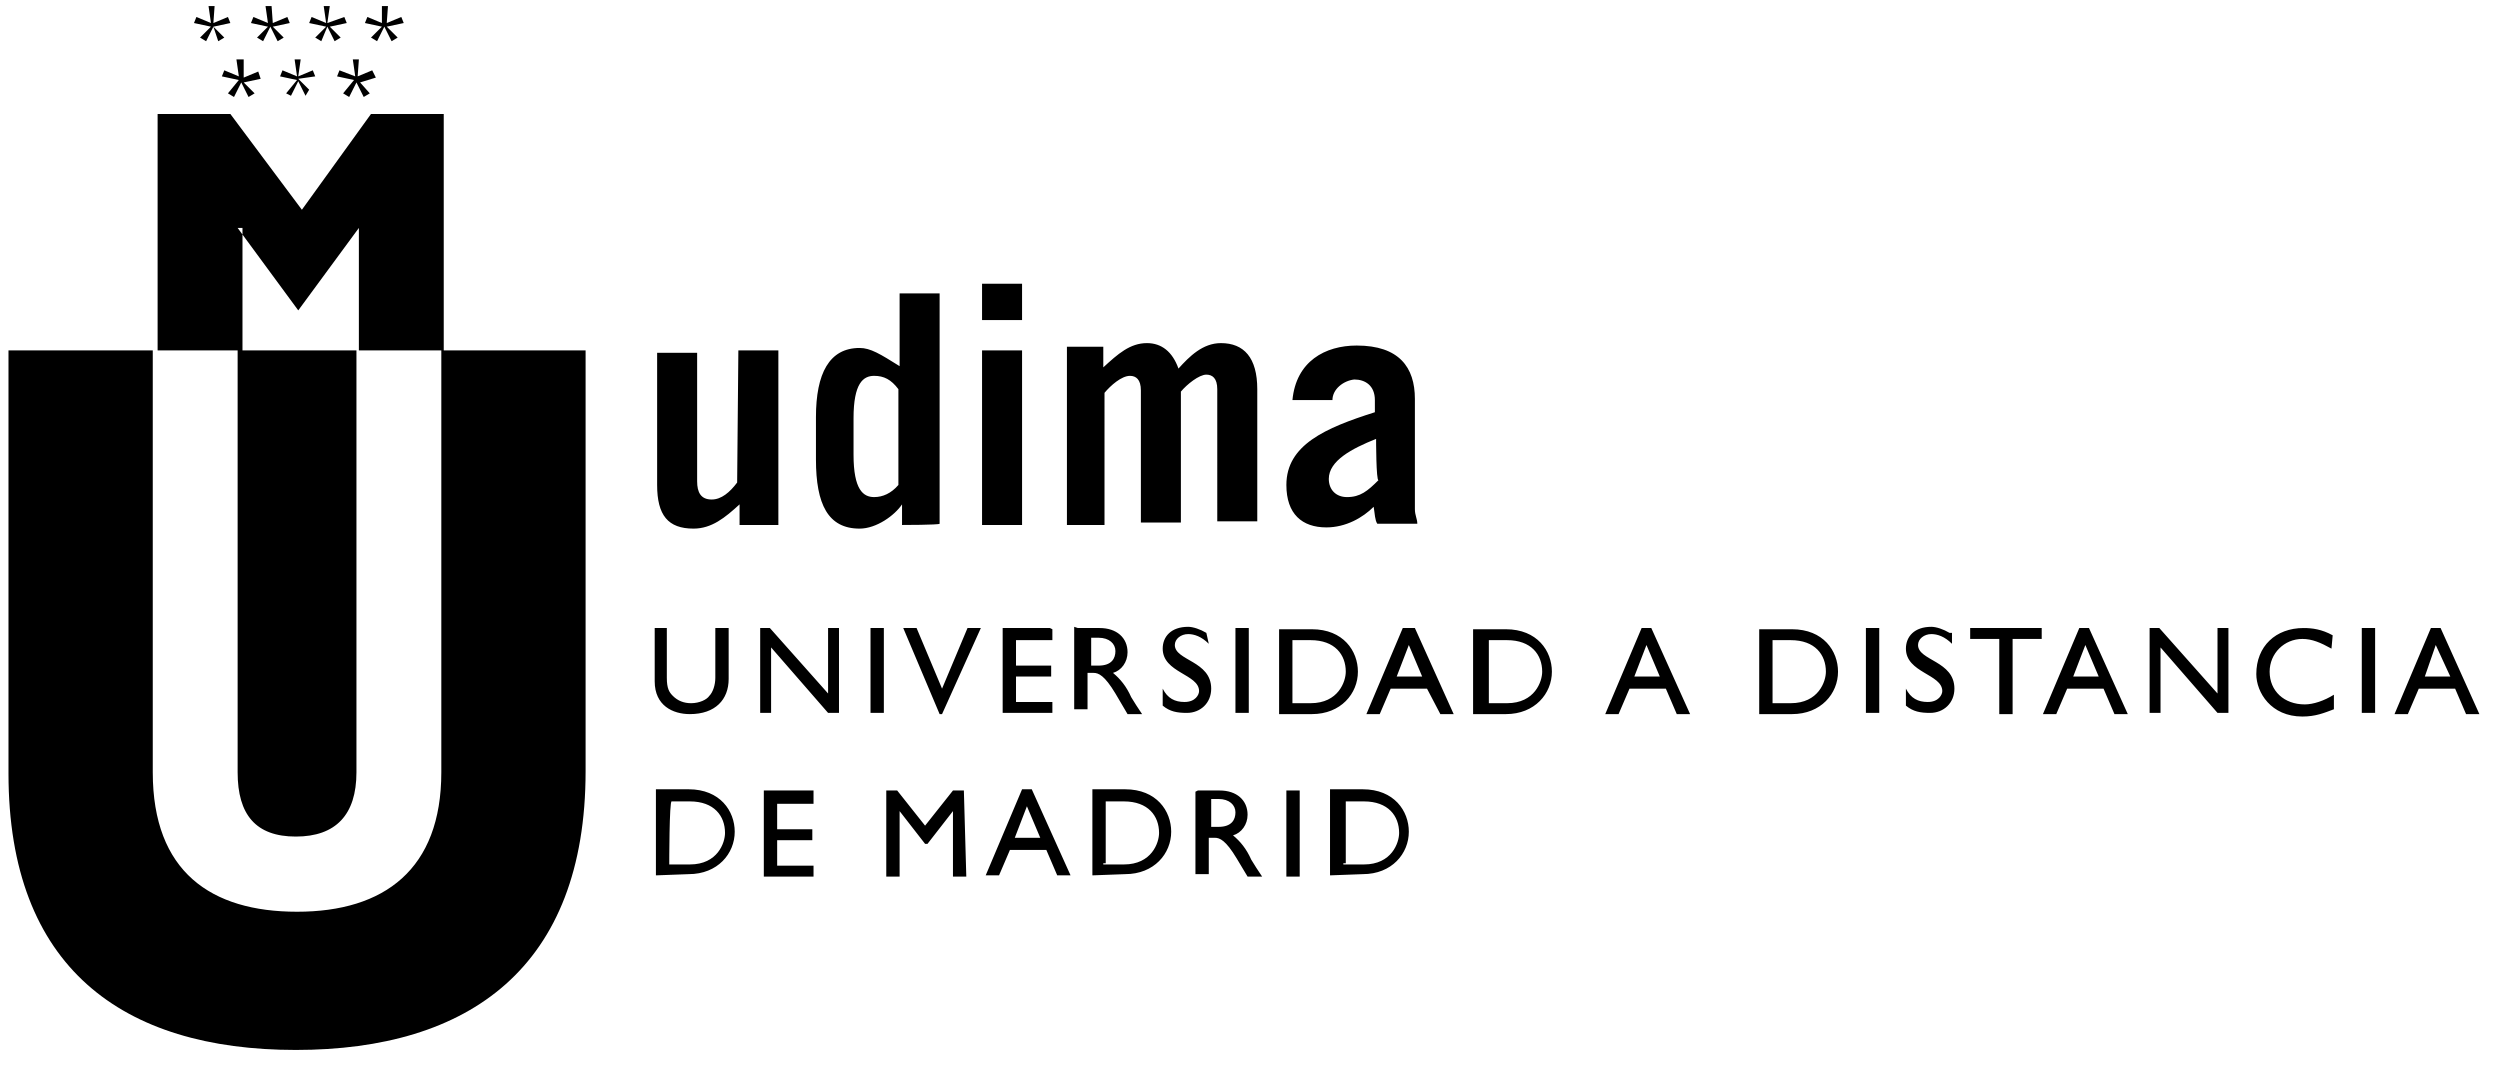 <?xml version="1.0" encoding="utf-8"?>
<!-- Generator: Adobe Illustrator 24.3.0, SVG Export Plug-In . SVG Version: 6.00 Build 0)  -->
<svg version="1.1" id="Capa_1" xmlns="http://www.w3.org/2000/svg" xmlns:xlink="http://www.w3.org/1999/xlink" x="0px" y="0px"
	 viewBox="0 0 206.2 88" style="enable-background:new 0 0 206.2 88;" xml:space="preserve">
<style type="text/css">
	.st0{fill-rule:evenodd;clip-rule:evenodd;}
</style>
<path class="st0" d="M60.9,28.9h3.3v14.4h-3.2v-1.7c-1.2,1.1-2.3,2-3.8,2c-2.1,0-3-1.1-3-3.6V29.1h3.3v10.6c0,0.9,0.3,1.5,1.2,1.5
	c0.8,0,1.5-0.6,2.1-1.4L60.9,28.9 M74.1,40v-7.9c-0.6-0.8-1.2-1.1-2-1.1c-0.9,0-1.7,0.6-1.7,3.5v3c0,2.9,0.8,3.5,1.7,3.5
	C72.8,41,73.5,40.7,74.1,40 M74.4,43.3v-1.7l0,0c-0.6,0.9-2.1,2-3.5,2c-2.6,0-3.6-2-3.6-5.7v-3.5c0-3.6,1.1-5.7,3.6-5.7
	c0.9,0,1.7,0.5,3.3,1.5v-6h3.3v19C77.4,43.3,74.4,43.3,74.4,43.3z M84.3,28.9v14.4H81V28.9H84.3z M81,26.4v-3h3.3v3H81z M87.8,43.3
	h3.3V32.4c0.5-0.6,1.4-1.4,2.1-1.4c0.5,0,0.9,0.3,0.9,1.2v10.9h3.3V32.3c0.5-0.6,1.5-1.4,2.1-1.4c0.5,0,0.9,0.3,0.9,1.2V43h3.3V32.1
	c0-2.6-1.1-3.8-3-3.8c-1.5,0-2.6,1.1-3.5,2.1c-0.5-1.4-1.4-2.1-2.6-2.1c-1.4,0-2.4,0.9-3.6,2v-1.7H88v14.7 M109.9,33h-3.3
	c0.3-3.2,2.7-4.5,5.3-4.5c3.5,0,4.8,1.8,4.8,4.4v9.1c0,0.5,0.2,0.8,0.2,1.2h-3.3c-0.2-0.3-0.2-0.8-0.3-1.4c-0.9,0.9-2.3,1.7-3.9,1.7
	c-2,0-3.3-1.1-3.3-3.5c0-3.3,3.2-4.7,7.3-6V33c0-1.2-0.8-1.7-1.7-1.7C110.8,31.4,109.9,32.1,109.9,33 M113.5,36.2
	c-2,0.8-3.9,1.8-3.9,3.3c0,0.9,0.6,1.5,1.5,1.5c1.1,0,1.7-0.5,2.6-1.4C113.5,39.7,113.5,36.2,113.5,36.2z M54.1,72.2v-7.1h2.7
	c2.6,0,3.8,1.8,3.8,3.5c0,1.8-1.4,3.5-3.8,3.5L54.1,72.2 M55.2,71.3h1.7c2.3,0,2.9-1.8,2.9-2.6c0-1.4-0.9-2.6-2.9-2.6h-1.5
	C55.2,66,55.2,71.3,55.2,71.3z M67,65.2H63v7.1h4.1v-0.9h-3v-2.1H67v-0.9h-2.9v-2.1h3v-1.1 M79.5,65.2h-0.9l-2.3,2.9l-2.3-2.9h-0.9
	v7.1h1.1v-5.4l0,0l2.1,2.7h0.2l2.1-2.7l0,0v5.4h1.1L79.5,65.2 M85.1,65.1l3.2,7.1h-1.1l-0.9-2.1h-3l-0.9,2.1h-1.1l3-7.1H85.1
	 M83.7,69.1h2.1l-1.1-2.6L83.7,69.1z M90.1,72.2v-7.1h2.7c2.6,0,3.8,1.8,3.8,3.5c0,1.8-1.4,3.5-3.8,3.5L90.1,72.2 M91,71.3h1.7
	c2.3,0,2.9-1.8,2.9-2.6c0-1.4-0.9-2.6-2.9-2.6h-1.5v5.1H91z M98.8,65.2h1.8c1.4,0,2.3,0.8,2.3,2c0,0.8-0.5,1.5-1.2,1.7
	c0.6,0.5,1.1,1.1,1.5,2c0.3,0.5,0.5,0.8,0.9,1.4h-1.2l-0.9-1.5c-0.9-1.5-1.4-1.7-1.8-1.7h-0.5v3h-1.1v-6.8 M99.9,68.2h0.6
	c1.1,0,1.4-0.6,1.4-1.2s-0.5-1.1-1.4-1.1h-0.6V68.2z M106.1,65.2v7.1h1.1v-7.1H106.1z M109.7,72.2v-7.1h2.7c2.6,0,3.8,1.8,3.8,3.5
	c0,1.8-1.4,3.5-3.8,3.5L109.7,72.2 M110.8,71.3h1.7c2.3,0,2.9-1.8,2.9-2.6c0-1.4-0.9-2.6-2.9-2.6h-1.5v5.1H110.8z M60.1,51.8h-1.1
	v4.1c0,0.6-0.2,1.2-0.5,1.5C58.3,57.7,57.7,58,57,58c-0.6,0-1.1-0.2-1.5-0.6c-0.3-0.3-0.5-0.6-0.5-1.5v-4.1H54v4.4
	c0,2,1.5,2.7,2.9,2.7c2.1,0,3.2-1.2,3.2-2.9L60.1,51.8 M69.2,51.8h-0.9v5.4l-4.8-5.4h-0.8v7h0.9v-5.4l4.7,5.4h0.9L69.2,51.8
	 M71.8,51.8v7h1.1v-7H71.8z M80.9,51.8h-1.1l-2.1,5l-2.1-5h-1.1l3,7.1h0.2L80.9,51.8 M86.6,51.8h-3.9v7h4.1v-0.9h-3v-2.1h2.9v-0.9
	h-2.9v-2.1h3v-0.9 M88.9,51.8h1.8c1.4,0,2.3,0.8,2.3,2c0,0.8-0.5,1.5-1.2,1.7c0.6,0.5,1.1,1.1,1.5,2c0.3,0.5,0.5,0.8,0.9,1.4H93
	L92,57.2c-0.9-1.5-1.4-1.7-1.8-1.7h-0.5v3h-1.1v-6.8 M89.8,54.9h0.8c1.1,0,1.4-0.6,1.4-1.2c0-0.6-0.5-1.1-1.4-1.1h-0.6v2.3H89.8z
	 M99.5,52.2c-0.5-0.3-1.1-0.5-1.5-0.5c-1.4,0-2.1,0.8-2.1,1.8c0,2,3,2.1,3,3.5c0,0.3-0.3,0.9-1.2,0.9c-0.8,0-1.4-0.3-1.8-1.1v1.4
	c0.6,0.5,1.2,0.6,2,0.6c1.1,0,2-0.8,2-2c0-2.3-3-2.3-3-3.6c0-0.5,0.5-0.9,1.1-0.9c0.5,0,1.1,0.2,1.7,0.8L99.5,52.2 M101.9,51.8v7
	h1.1v-7H101.9z M105.5,58.9v-7h2.7c2.6,0,3.8,1.8,3.8,3.5c0,1.8-1.4,3.5-3.8,3.5H105.5 M106.4,58h1.7c2.3,0,2.9-1.8,2.9-2.6
	c0-1.4-0.9-2.6-2.9-2.6h-1.5V58H106.4z M116.7,51.8l3.2,7.1h-1.1l-1.1-2.1h-3l-0.9,2.1h-1.1l3-7.1H116.7 M115.2,55.8h2.1l-1.1-2.6
	L115.2,55.8z M121.5,58.9v-7h2.7c2.6,0,3.8,1.8,3.8,3.5c0,1.8-1.4,3.5-3.8,3.5H121.5 M122.6,58h1.7c2.3,0,2.9-1.8,2.9-2.6
	c0-1.4-0.9-2.6-2.9-2.6h-1.5V58H122.6z M136.2,51.8l3.2,7.1h-1.1l-0.9-2.1h-3l-0.9,2.1h-1.1l3-7.1H136.2 M134.8,55.8h2.1l-1.1-2.6
	L134.8,55.8z M145.1,58.9v-7h2.7c2.6,0,3.8,1.8,3.8,3.5c0,1.8-1.4,3.5-3.8,3.5H145.1 M146,58h1.7c2.3,0,2.9-1.8,2.9-2.6
	c0-1.4-0.9-2.6-2.9-2.6h-1.5V58H146z M153.9,51.8v7h1.1v-7H153.9z M160.8,52.2c-0.5-0.3-1.1-0.5-1.5-0.5c-1.4,0-2.1,0.8-2.1,1.8
	c0,2,3,2.1,3,3.5c0,0.3-0.3,0.9-1.2,0.9c-0.8,0-1.4-0.3-1.8-1.1v1.4c0.6,0.5,1.2,0.6,2,0.6c1.1,0,2-0.8,2-2c0-2.3-3-2.3-3-3.6
	c0-0.5,0.5-0.9,1.1-0.9c0.5,0,1.1,0.2,1.7,0.8V52.2 M168.4,51.8h-5.9v0.9h2.4v6.2h1.1v-6.2h2.4L168.4,51.8 M172.3,51.8l3.2,7.1h-1.1
	l-0.9-2.1h-3l-0.9,2.1h-1.1l3-7.1H172.3 M171,55.8h2.1l-1.1-2.6L171,55.8z M183.8,51.8h-0.9v5.4l-4.8-5.4h-0.8v7h0.9v-5.4l4.7,5.4
	h0.9V51.8 M192.4,52.4c-0.9-0.5-1.7-0.6-2.4-0.6c-2.3,0-3.9,1.5-3.9,3.8c0,1.5,1.2,3.5,3.8,3.5c1.1,0,1.8-0.3,2.6-0.6v-1.2
	c-0.8,0.5-1.7,0.8-2.4,0.8c-1.7,0-2.9-1.1-2.9-2.7c0-1.5,1.2-2.7,2.7-2.7c0.8,0,1.5,0.3,2.4,0.8L192.4,52.4 M194.8,51.8v7h1.1v-7
	H194.8z M201.3,51.8l3.2,7.1h-1.1l-0.9-2.1h-3l-0.9,2.1h-1.1l3-7.1H201.3 M200,55.8h2.1l-1.2-2.6L200,55.8z M22.4,0.5h-0.5l0.2,1.4
	l-1.2-0.5l-0.2,0.5l1.4,0.3l-0.9,0.9l0.5,0.3l0.6-1.2l0.6,1.2l0.5-0.3l-0.9-0.9l1.4-0.3l-0.2-0.5l-1.2,0.5L22.4,0.5 M17.7,0.5h-0.5
	l0.2,1.4l-1.2-0.5L16,1.9l1.4,0.3l-0.9,0.9l0.5,0.3l0.6-1.2L18,3.4l0.5-0.3l-0.9-0.9l1.4-0.3l-0.2-0.5l-1.2,0.5L17.7,0.5 M27.2,0.5
	h-0.5l0.2,1.4l-1.2-0.5l-0.2,0.5l1.4,0.3L26,3.1l0.5,0.3L27,2.2l0.6,1.2l0.5-0.3l-0.9-0.9l1.4-0.3l-0.2-0.5L27,1.9L27.2,0.5 M32,0.5
	h-0.5v1.4l-1.2-0.5l-0.2,0.5l1.4,0.3l-0.9,0.9l0.5,0.3l0.6-1.2l0.6,1.2l0.5-0.3l-0.9-0.9l1.4-0.3l-0.2-0.5l-1.2,0.5L32,0.5
	 M24.8,4.9h-0.5l0.2,1.4l-1.2-0.5l-0.2,0.5l1.4,0.3l-0.9,1.1L24,7.9l0.6-1.2l0.6,1.2l0.3-0.5l-0.9-0.9L26,6.3l-0.2-0.5l-1.2,0.5
	L24.8,4.9 M20.1,4.9h-0.6l0.2,1.4l-1.2-0.5l-0.2,0.5l1.4,0.3l-0.9,1.1l0.5,0.3l0.6-1.2l0.6,1.2l0.5-0.3l-0.9-0.9l1.4-0.3l-0.2-0.6
	l-1.2,0.5L20.1,4.9 M29.6,4.9h-0.5l0.2,1.4L28,5.8l-0.2,0.5l1.4,0.3l-0.9,1.1l0.5,0.3l0.6-1.2l0.6,1.2l0.5-0.3l-0.8-0.9L31,6.4
	l-0.3-0.6l-1.2,0.5L29.6,4.9 M19.6,18.8l5,6.8l5-6.8v10.1h7V9.4h-6l-5.7,7.9L19,9.4h-6v19.5h7V18.8 M0.7,28.9v34.9
	c0,16,9.4,22.8,23.7,22.8s23.9-6.8,23.9-23V28.9H36.4v34.8c0,8-4.7,11.5-11.9,11.5c-7.1,0-11.9-3.3-11.9-11.5V28.9H0.7 M19.6,28.9
	v34.8c0,3.5,1.5,5.3,4.8,5.3s5-1.8,5-5.3V28.9H19.6"/>
</svg>
